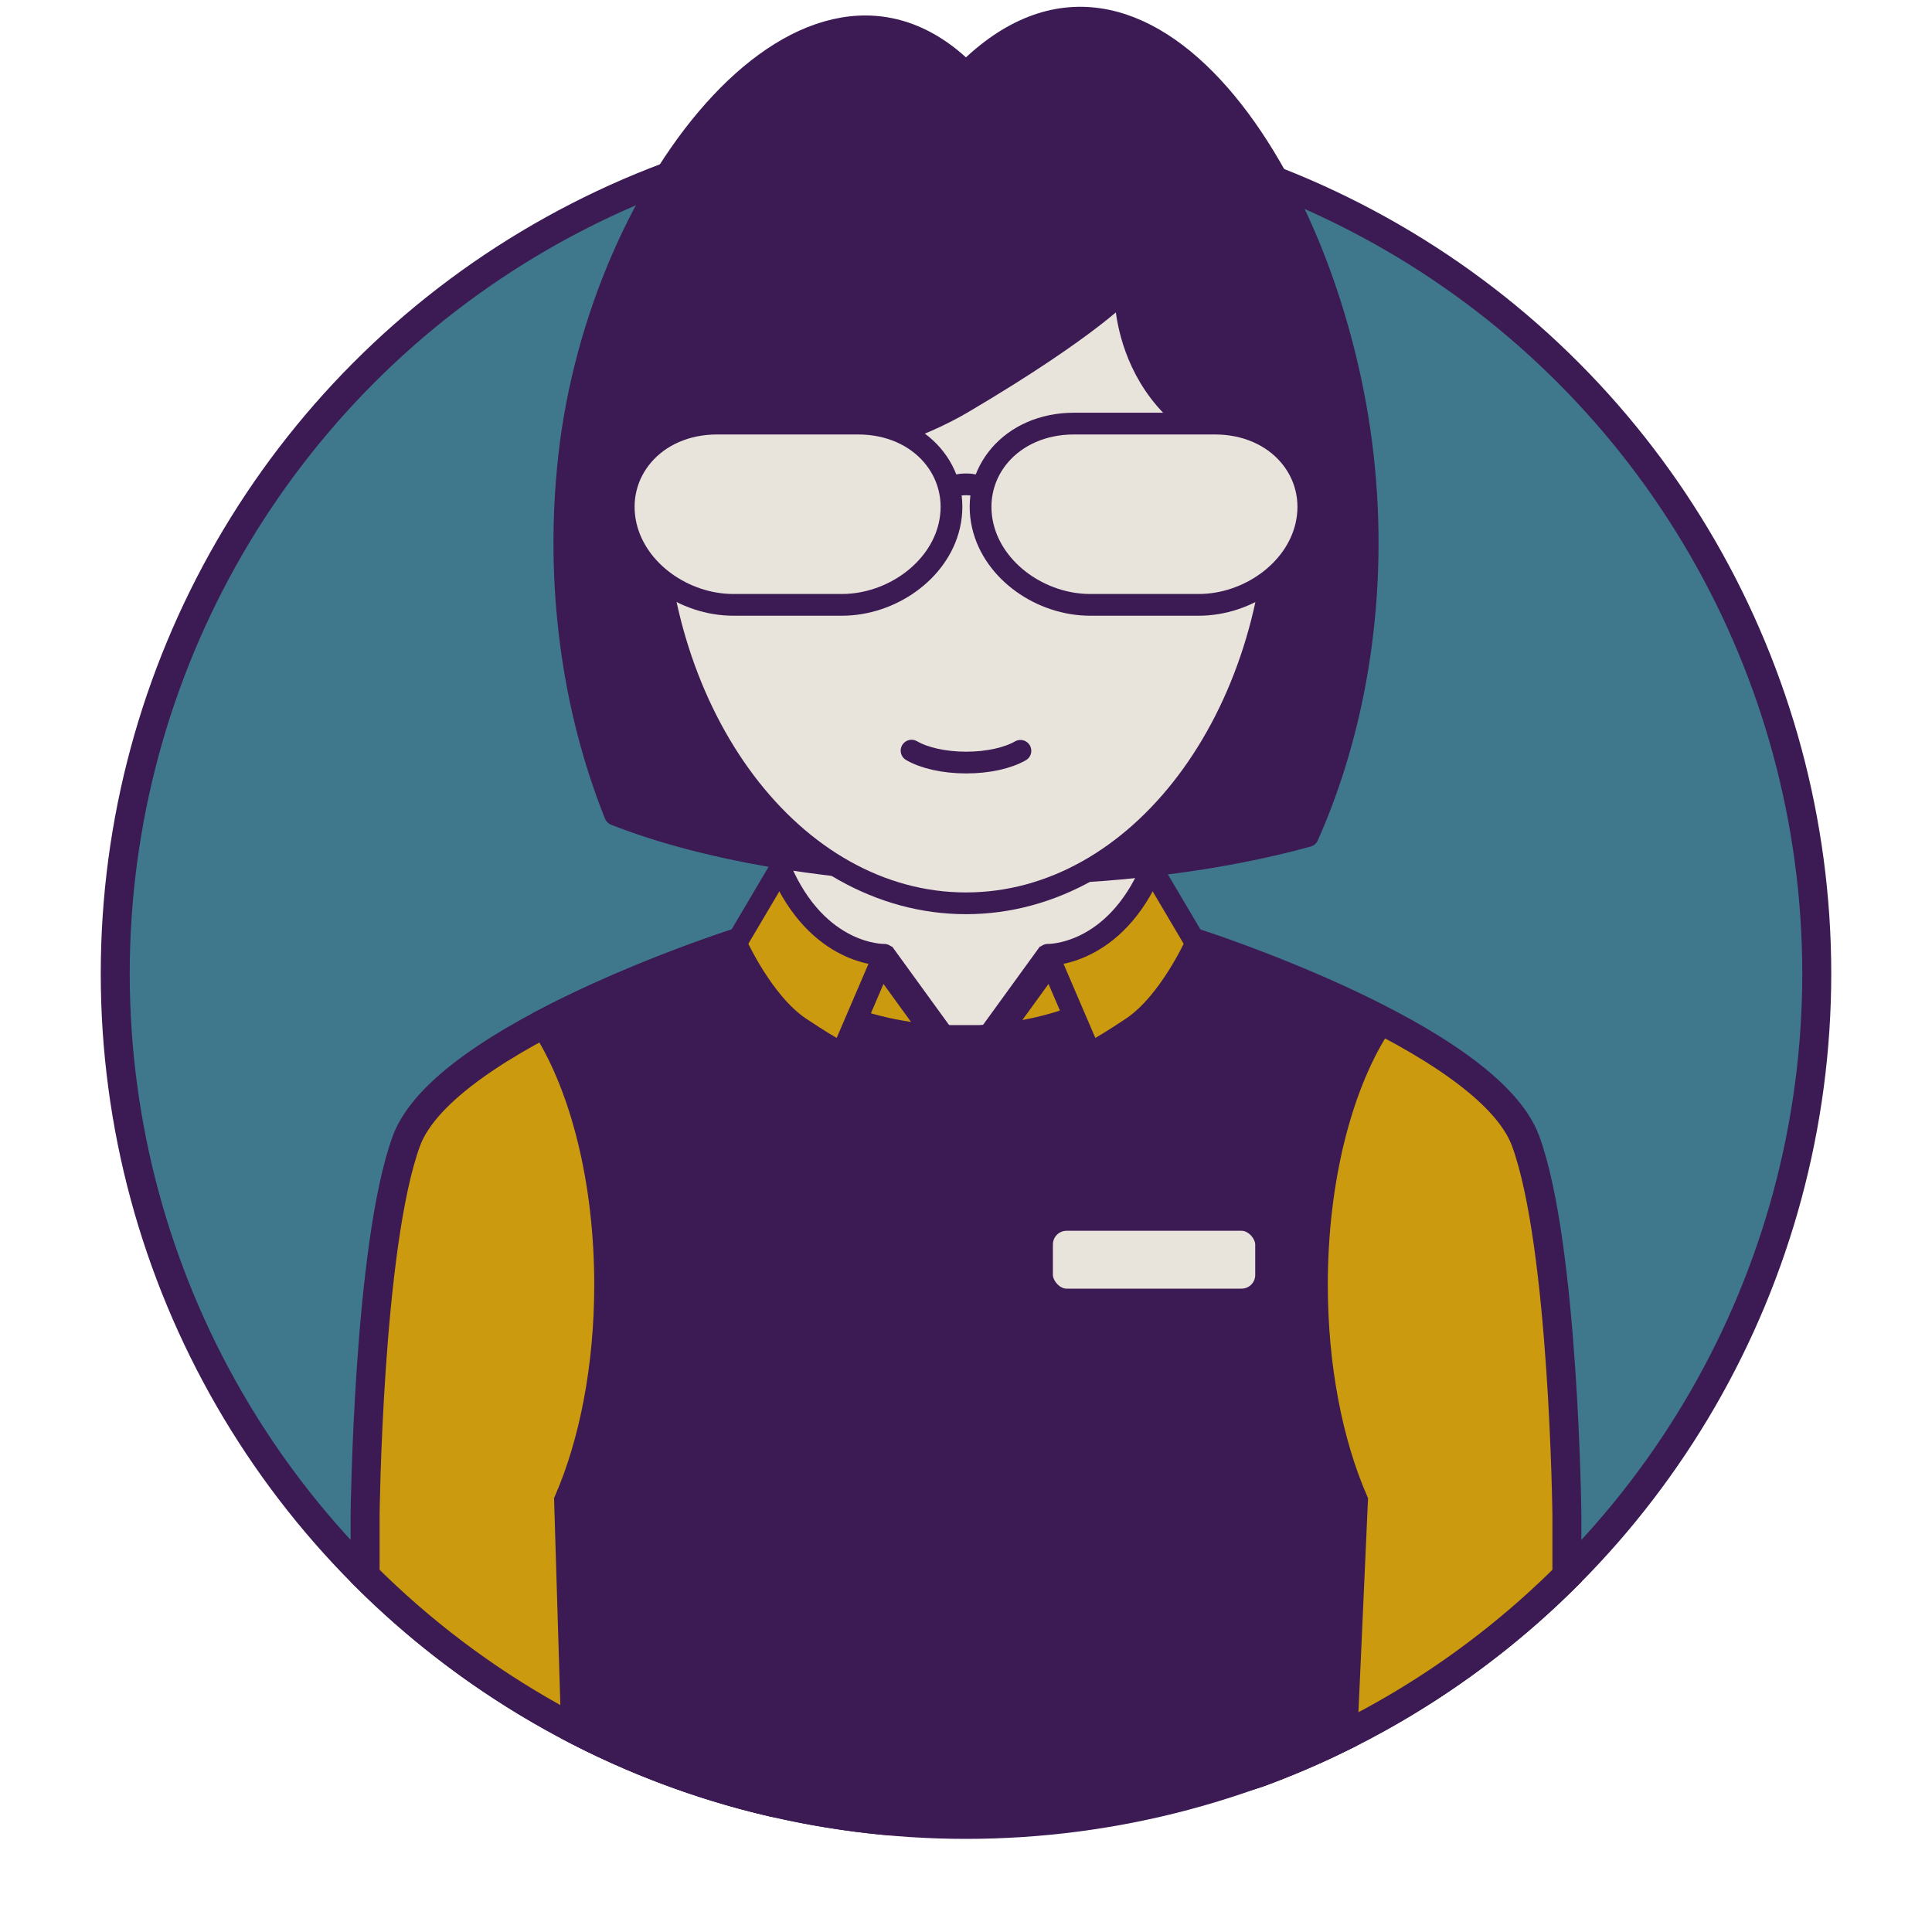 <?xml version="1.0" encoding="UTF-8"?>
<svg id="Layer_1" data-name="Layer 1" xmlns="http://www.w3.org/2000/svg" viewBox="0 0 400 400">
  <defs>
    <style>
      .cls-1 {
        fill: #3f778c;
      }

      .cls-1, .cls-2, .cls-3, .cls-4, .cls-5, .cls-6, .cls-7, .cls-8, .cls-9 {
        stroke: #3c1a53;
      }

      .cls-1, .cls-2, .cls-3, .cls-8, .cls-9 {
        stroke-miterlimit: 10;
      }

      .cls-1, .cls-3, .cls-9 {
        stroke-width: 6px;
      }

      .cls-2, .cls-4, .cls-5, .cls-6, .cls-7, .cls-8 {
        stroke-width: 4.5px;
      }

      .cls-2, .cls-6 {
        fill: none;
      }

      .cls-3, .cls-7 {
        fill: #cc9a0e;
      }

      .cls-4, .cls-5, .cls-6, .cls-7 {
        stroke-linecap: round;
        stroke-linejoin: round;
      }

      .cls-4, .cls-9 {
        fill: #3c1a53;
      }

      .cls-5, .cls-8 {
        fill: #e8e3db;
      }
    </style>
  </defs>
  <circle class="cls-1" cx="200" cy="201.58" r="176.14"/>
  <rect class="cls-5" x="161.55" y="153.7" width="76.16" height="82.22"/>
  <path class="cls-3" d="M247.61,195.29l-30.67,3.52-16.94,23.35-16.94-23.35-30.67-3.52s-60.33,19.29-68.26,40.96c-7.93,21.67-8.54,77.51-8.54,77.51v12.5c22.87,22.82,51.98,39.39,84.54,46.93,14.68,1.73,30.09,2.25,45.98,2.25,18.87,0,37.05-2.91,54.13-8.3,24.35-8.86,46.19-22.94,64.17-40.88v-12.5s-.61-55.85-8.54-77.51c-7.93-21.67-68.26-40.96-68.26-40.96Z"/>
  <path class="cls-9" d="M243.96,195.47c-6.71,10.88-22.37,18.77-41.02,19.76h-7.96c-18.65-.99-34.31-8.88-41.02-19.76l-1.55-.18s-20.47,6.55-39.13,16.3l.05,1.18c7.73,12.41,12.7,31.63,12.7,53.23,0,17.16-3.14,32.82-8.3,44.75l1.44,47.35c19.77,10.23,41.73,16.82,64.99,18.9,7.2-.87,14.53-1.56,21.97-1.56,18.93,0,37.16-2.93,54.3-8.35,6.03-2.2,11.89-4.73,17.59-7.55l2.19-48.79c-5.16-11.94-8.3-27.59-8.3-44.75,0-21.6,4.97-40.83,12.7-53.23l.05-1.18c-18.66-9.75-39.13-16.3-39.13-16.3l-1.55.18Z"/>
  <path class="cls-4" d="M205.79,181c24.54,0,47.1-2.96,64.98-7.9,10.09-22.68,14.53-50.32,11.41-78.48-6.34-57.3-45.56-116.25-82.18-79.63-32.05-32.05-75.84,22.34-82.18,79.63-2.91,26.35.78,52.23,9.53,74.04,19.23,7.57,47.24,12.34,78.44,12.34Z"/>
  <path class="cls-5" d="M232.95,59.85s-6.71,7.63-33.57,23.5c-18.54,10.96-47.7,14.49-63.97,15.63-.02.79-.05,1.58-.05,2.38,0,47.31,28.94,85.66,64.64,85.66s64.64-38.35,64.64-85.66c0-2.12-.08-4.21-.19-6.29-32.77-6.33-31.5-35.22-31.5-35.22Z"/>
  <g>
    <path class="cls-8" d="M174.28,125.23h-22.44c-10.12,0-20.01-6.86-22.24-16.33h0c-2.57-10.93,5.76-21.2,18.9-21.2h29.13c13.14,0,21.47,10.27,18.9,21.2h0c-2.23,9.47-12.12,16.33-22.24,16.33Z"/>
    <path class="cls-5" d="M248.16,125.23h-22.44c-10.12,0-20.01-6.86-22.24-16.33h0c-2.57-10.93,5.76-21.2,18.9-21.2h29.13c13.14,0,21.47,10.27,18.9,21.2h0c-2.23,9.47-12.12,16.33-22.24,16.33Z"/>
    <path class="cls-2" d="M196.41,101c1.09-.46,2.3-.72,3.59-.72s2.5.26,3.59.72"/>
  </g>
  <path class="cls-6" d="M188.73,155.41c2.59,1.5,6.69,2.47,11.3,2.47s8.64-.95,11.24-2.43"/>
  <g>
    <path class="cls-7" d="M161.55,179.79l-9.16,15.5s5.49,12.32,13.27,17.49c7.78,5.17,8.7,5.17,8.7,5.17l8.7-20.27s-13.73.37-21.51-17.89Z"/>
    <path class="cls-7" d="M238.45,179.79l9.16,15.5s-5.49,12.32-13.27,17.49c-7.78,5.17-8.7,5.17-8.7,5.17l-8.7-20.27s13.73.37,21.51-17.89Z"/>
  </g>
  <rect class="cls-5" x="215.74" y="252.57" width="46.39" height="16.48" rx="5.08" ry="5.08"/>
</svg>